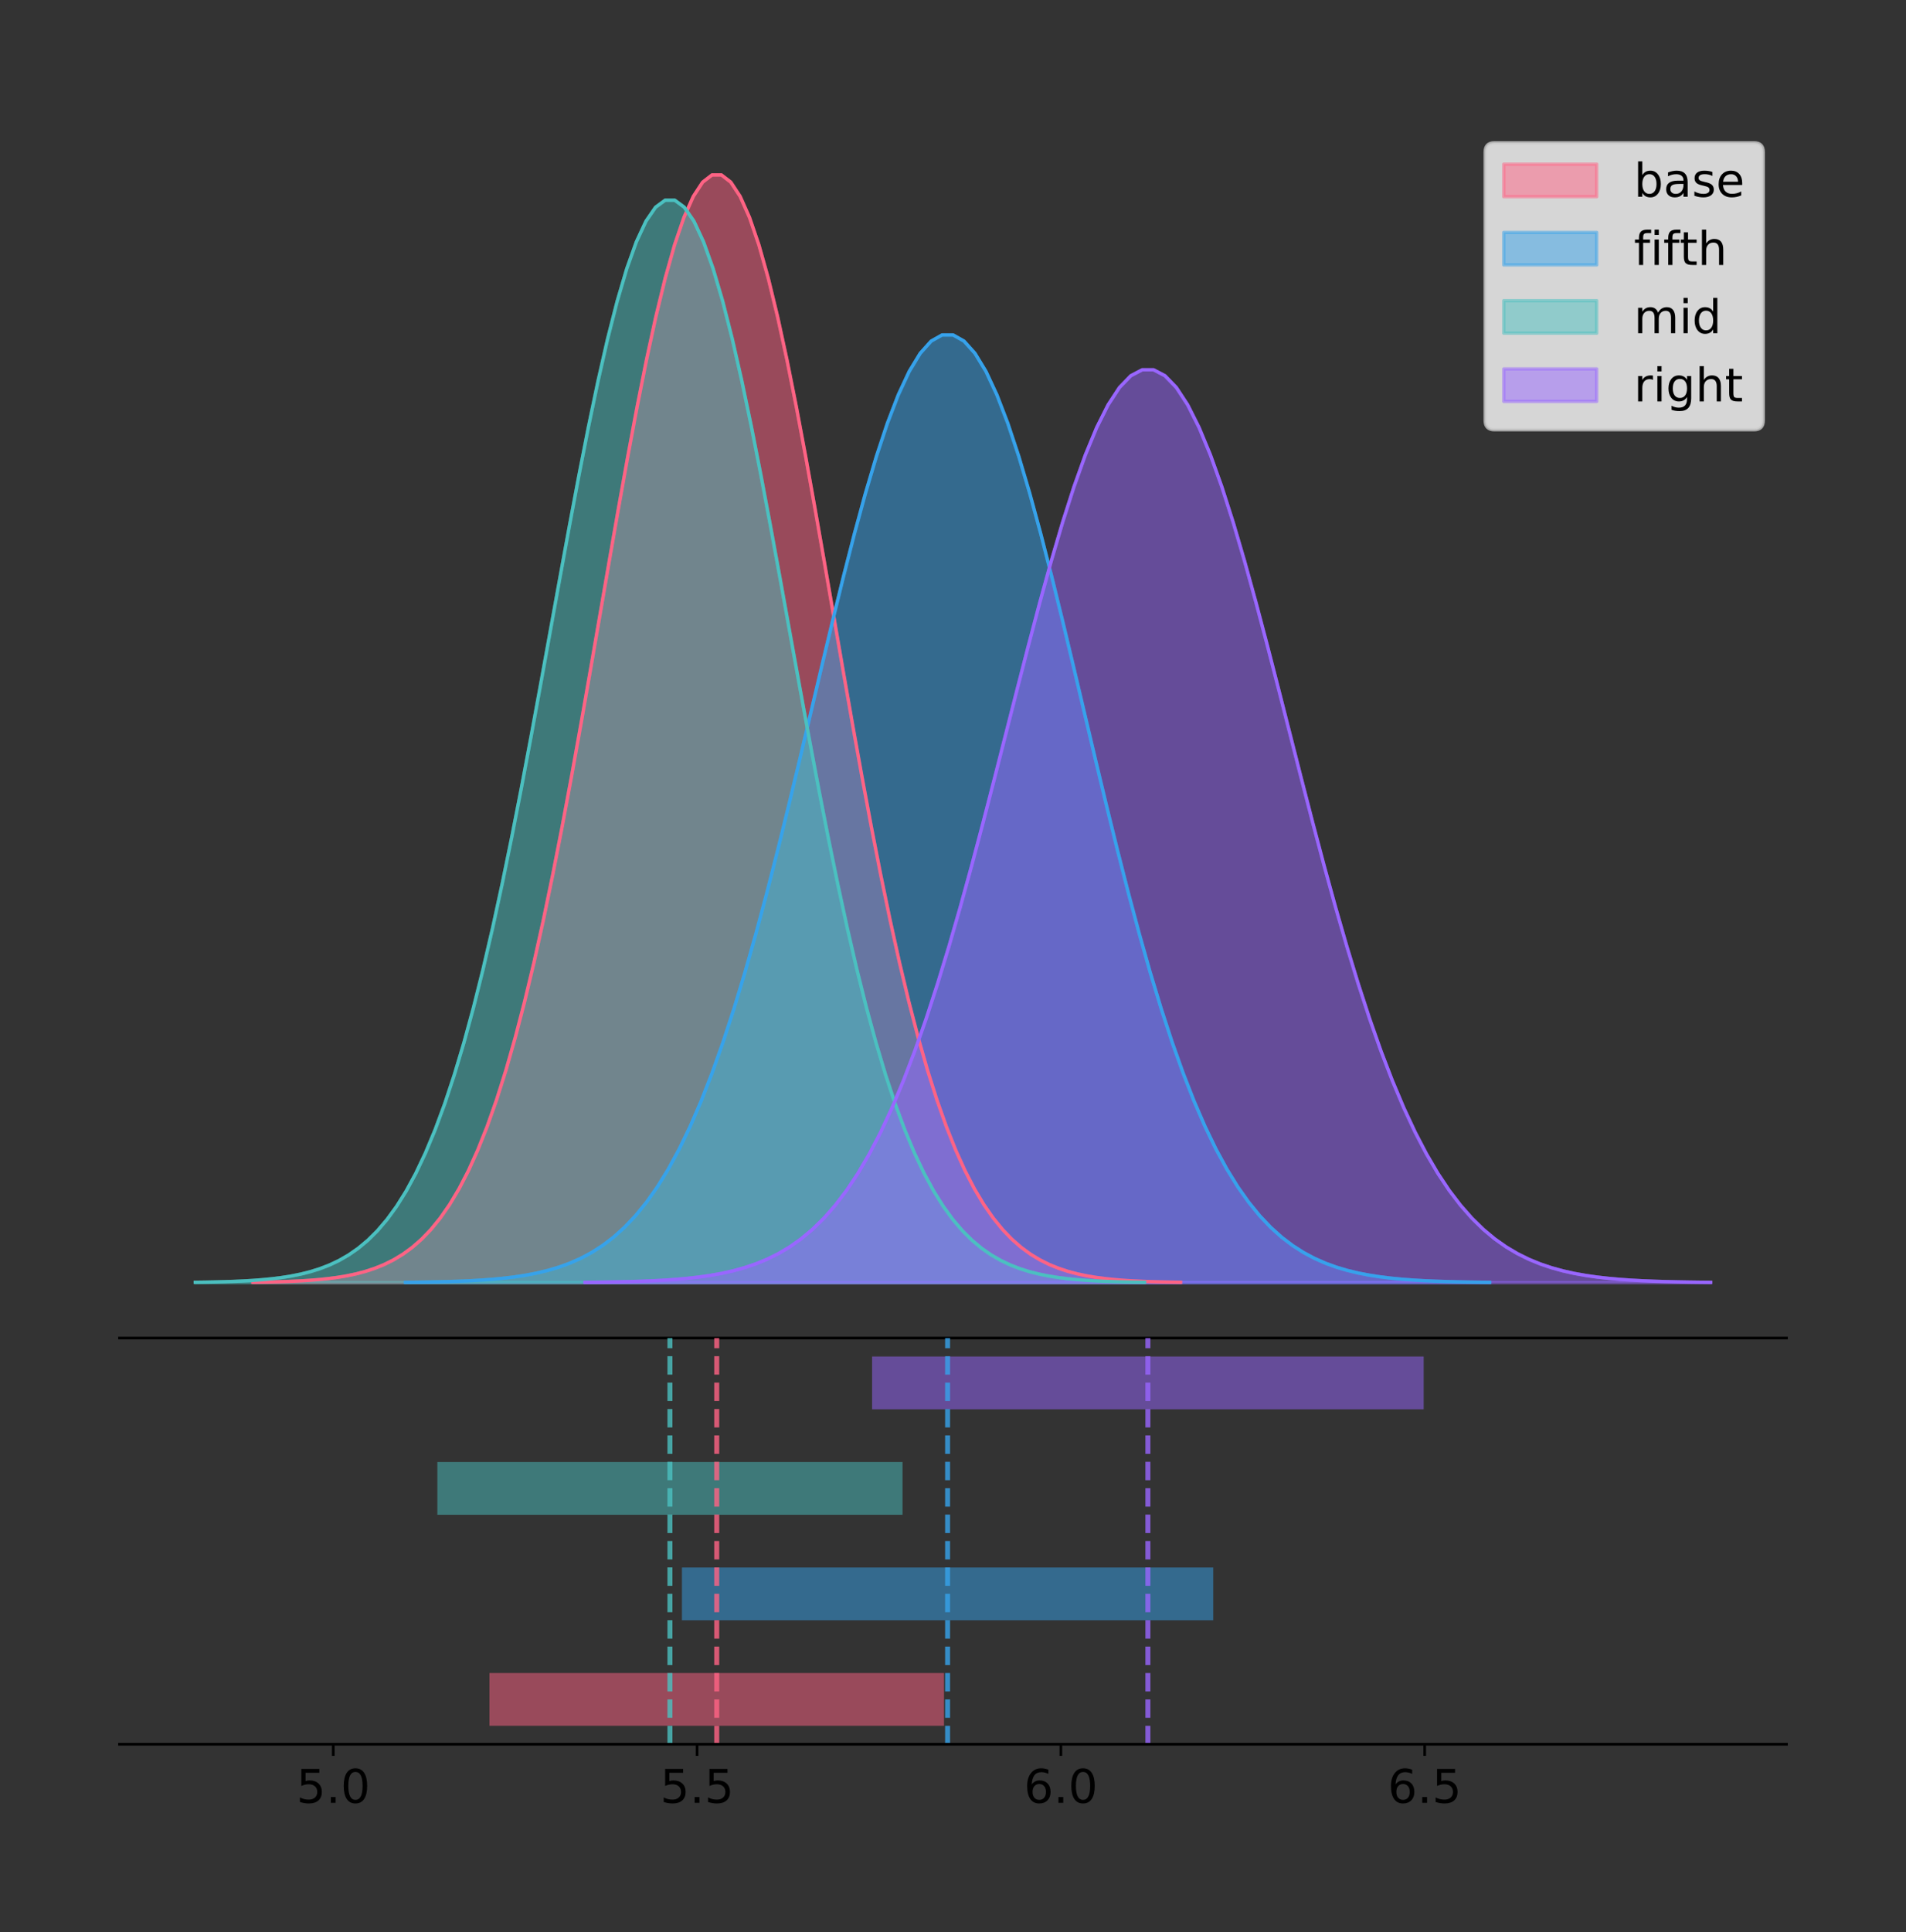 <?xml version="1.0" encoding="utf-8" standalone="no"?>
<!DOCTYPE svg PUBLIC "-//W3C//DTD SVG 1.1//EN"
  "http://www.w3.org/Graphics/SVG/1.1/DTD/svg11.dtd">
<!-- Created with matplotlib (https://matplotlib.org/) -->
<svg height="581.789pt" version="1.1" viewBox="0 0 574.2 581.789" width="574.2pt" xmlns="http://www.w3.org/2000/svg" xmlns:xlink="http://www.w3.org/1999/xlink">
 <rect x="0" y="0" width="574.2" height="581.789" fill="#333333" stroke="none"/>
 <defs>
  <style type="text/css">
*{stroke-linecap:butt;stroke-linejoin:round;}
  </style>
 </defs>
 <g id="figure_1">
  <g id="patch_1">
   <path d="M 0 581.789 
L 574.2 581.789 
L 574.2 0 
L 0 0 
z
" style="fill:none;"/>
  </g>
  <g id="axes_1">
   <g id="patch_2">
    <path d="M 36 402.93 
L 538.2 402.93 
L 538.2 36 
L 36 36 
z
" style="fill:none;"/>
   </g>
   <g id="PolyCollection_1">
    <defs>
     <path d="M 76.184 -195.538 
L 76.184 -195.65 
L 79.007 -195.692 
L 81.83 -195.749 
L 84.653 -195.825 
L 87.476 -195.925 
L 90.299 -196.058 
L 93.122 -196.23 
L 95.945 -196.455 
L 98.768 -196.744 
L 101.59 -197.115 
L 104.413 -197.585 
L 107.236 -198.179 
L 110.059 -198.923 
L 112.882 -199.848 
L 115.705 -200.99 
L 118.528 -202.39 
L 121.351 -204.093 
L 124.174 -206.151 
L 126.997 -208.617 
L 129.82 -211.552 
L 132.643 -215.017 
L 135.466 -219.078 
L 138.288 -223.801 
L 141.111 -229.25 
L 143.934 -235.488 
L 146.757 -242.572 
L 149.58 -250.552 
L 152.403 -259.468 
L 155.226 -269.344 
L 158.049 -280.192 
L 160.872 -292.002 
L 163.695 -304.744 
L 166.518 -318.365 
L 169.341 -332.786 
L 172.164 -347.901 
L 174.986 -363.58 
L 177.809 -379.667 
L 180.632 -395.98 
L 183.455 -412.318 
L 186.278 -428.462 
L 189.101 -444.18 
L 191.924 -459.23 
L 194.747 -473.372 
L 197.57 -486.366 
L 200.393 -497.987 
L 203.216 -508.025 
L 206.039 -516.294 
L 208.862 -522.64 
L 211.684 -526.94 
L 214.507 -529.111 
L 217.33 -529.111 
L 220.153 -526.94 
L 222.976 -522.64 
L 225.799 -516.294 
L 228.622 -508.025 
L 231.445 -497.987 
L 234.268 -486.366 
L 237.091 -473.372 
L 239.914 -459.23 
L 242.737 -444.18 
L 245.56 -428.462 
L 248.382 -412.318 
L 251.205 -395.98 
L 254.028 -379.667 
L 256.851 -363.58 
L 259.674 -347.901 
L 262.497 -332.786 
L 265.32 -318.365 
L 268.143 -304.744 
L 270.966 -292.002 
L 273.789 -280.192 
L 276.612 -269.344 
L 279.435 -259.468 
L 282.258 -250.552 
L 285.08 -242.572 
L 287.903 -235.488 
L 290.726 -229.25 
L 293.549 -223.801 
L 296.372 -219.078 
L 299.195 -215.017 
L 302.018 -211.552 
L 304.841 -208.617 
L 307.664 -206.151 
L 310.487 -204.093 
L 313.31 -202.39 
L 316.133 -200.99 
L 318.956 -199.848 
L 321.778 -198.923 
L 324.601 -198.179 
L 327.424 -197.585 
L 330.247 -197.115 
L 333.07 -196.744 
L 335.893 -196.455 
L 338.716 -196.23 
L 341.539 -196.058 
L 344.362 -195.925 
L 347.185 -195.825 
L 350.008 -195.749 
L 352.831 -195.692 
L 355.654 -195.65 
L 355.654 -195.538 
L 355.654 -195.538 
L 352.831 -195.538 
L 350.008 -195.538 
L 347.185 -195.538 
L 344.362 -195.538 
L 341.539 -195.538 
L 338.716 -195.538 
L 335.893 -195.538 
L 333.07 -195.538 
L 330.247 -195.538 
L 327.424 -195.538 
L 324.601 -195.538 
L 321.778 -195.538 
L 318.956 -195.538 
L 316.133 -195.538 
L 313.31 -195.538 
L 310.487 -195.538 
L 307.664 -195.538 
L 304.841 -195.538 
L 302.018 -195.538 
L 299.195 -195.538 
L 296.372 -195.538 
L 293.549 -195.538 
L 290.726 -195.538 
L 287.903 -195.538 
L 285.08 -195.538 
L 282.258 -195.538 
L 279.435 -195.538 
L 276.612 -195.538 
L 273.789 -195.538 
L 270.966 -195.538 
L 268.143 -195.538 
L 265.32 -195.538 
L 262.497 -195.538 
L 259.674 -195.538 
L 256.851 -195.538 
L 254.028 -195.538 
L 251.205 -195.538 
L 248.382 -195.538 
L 245.56 -195.538 
L 242.737 -195.538 
L 239.914 -195.538 
L 237.091 -195.538 
L 234.268 -195.538 
L 231.445 -195.538 
L 228.622 -195.538 
L 225.799 -195.538 
L 222.976 -195.538 
L 220.153 -195.538 
L 217.33 -195.538 
L 214.507 -195.538 
L 211.684 -195.538 
L 208.862 -195.538 
L 206.039 -195.538 
L 203.216 -195.538 
L 200.393 -195.538 
L 197.57 -195.538 
L 194.747 -195.538 
L 191.924 -195.538 
L 189.101 -195.538 
L 186.278 -195.538 
L 183.455 -195.538 
L 180.632 -195.538 
L 177.809 -195.538 
L 174.986 -195.538 
L 172.164 -195.538 
L 169.341 -195.538 
L 166.518 -195.538 
L 163.695 -195.538 
L 160.872 -195.538 
L 158.049 -195.538 
L 155.226 -195.538 
L 152.403 -195.538 
L 149.58 -195.538 
L 146.757 -195.538 
L 143.934 -195.538 
L 141.111 -195.538 
L 138.288 -195.538 
L 135.466 -195.538 
L 132.643 -195.538 
L 129.82 -195.538 
L 126.997 -195.538 
L 124.174 -195.538 
L 121.351 -195.538 
L 118.528 -195.538 
L 115.705 -195.538 
L 112.882 -195.538 
L 110.059 -195.538 
L 107.236 -195.538 
L 104.413 -195.538 
L 101.59 -195.538 
L 98.768 -195.538 
L 95.945 -195.538 
L 93.122 -195.538 
L 90.299 -195.538 
L 87.476 -195.538 
L 84.653 -195.538 
L 81.83 -195.538 
L 79.007 -195.538 
L 76.184 -195.538 
z
" id="m8d2c25e780" style="stroke:#ff6384;stroke-opacity:0.5;"/>
    </defs>
    <g clip-path="url(#pefbdbf01a7)">
     <use style="fill:#ff6384;fill-opacity:0.5;stroke:#ff6384;stroke-opacity:0.5;" x="0" xlink:href="#m8d2c25e780" y="581.789"/>
    </g>
   </g>
   <g id="PolyCollection_2">
    <defs>
     <path d="M 122.144 -195.538 
L 122.144 -195.634 
L 125.444 -195.67 
L 128.743 -195.719 
L 132.043 -195.783 
L 135.342 -195.869 
L 138.642 -195.983 
L 141.941 -196.13 
L 145.241 -196.323 
L 148.54 -196.57 
L 151.84 -196.887 
L 155.139 -197.29 
L 158.438 -197.798 
L 161.738 -198.434 
L 165.037 -199.225 
L 168.337 -200.203 
L 171.636 -201.4 
L 174.936 -202.858 
L 178.235 -204.618 
L 181.535 -206.728 
L 184.834 -209.239 
L 188.134 -212.203 
L 191.433 -215.678 
L 194.733 -219.719 
L 198.032 -224.381 
L 201.332 -229.718 
L 204.631 -235.779 
L 207.931 -242.606 
L 211.23 -250.234 
L 214.53 -258.684 
L 217.829 -267.965 
L 221.129 -278.069 
L 224.428 -288.971 
L 227.728 -300.625 
L 231.027 -312.962 
L 234.327 -325.894 
L 237.626 -339.309 
L 240.926 -353.072 
L 244.225 -367.029 
L 247.525 -381.007 
L 250.824 -394.82 
L 254.124 -408.267 
L 257.423 -421.143 
L 260.723 -433.242 
L 264.022 -444.36 
L 267.322 -454.302 
L 270.621 -462.89 
L 273.921 -469.965 
L 277.22 -475.394 
L 280.52 -479.073 
L 283.819 -480.931 
L 287.119 -480.931 
L 290.418 -479.073 
L 293.718 -475.394 
L 297.017 -469.965 
L 300.317 -462.89 
L 303.616 -454.302 
L 306.916 -444.36 
L 310.215 -433.242 
L 313.515 -421.143 
L 316.814 -408.267 
L 320.114 -394.82 
L 323.413 -381.007 
L 326.713 -367.029 
L 330.012 -353.072 
L 333.311 -339.309 
L 336.611 -325.894 
L 339.91 -312.962 
L 343.21 -300.625 
L 346.509 -288.971 
L 349.809 -278.069 
L 353.108 -267.965 
L 356.408 -258.684 
L 359.707 -250.234 
L 363.007 -242.606 
L 366.306 -235.779 
L 369.606 -229.718 
L 372.905 -224.381 
L 376.205 -219.719 
L 379.504 -215.678 
L 382.804 -212.203 
L 386.103 -209.239 
L 389.403 -206.728 
L 392.702 -204.618 
L 396.002 -202.858 
L 399.301 -201.4 
L 402.601 -200.203 
L 405.9 -199.225 
L 409.2 -198.434 
L 412.499 -197.798 
L 415.799 -197.29 
L 419.098 -196.887 
L 422.398 -196.57 
L 425.697 -196.323 
L 428.997 -196.13 
L 432.296 -195.983 
L 435.596 -195.869 
L 438.895 -195.783 
L 442.195 -195.719 
L 445.494 -195.67 
L 448.794 -195.634 
L 448.794 -195.538 
L 448.794 -195.538 
L 445.494 -195.538 
L 442.195 -195.538 
L 438.895 -195.538 
L 435.596 -195.538 
L 432.296 -195.538 
L 428.997 -195.538 
L 425.697 -195.538 
L 422.398 -195.538 
L 419.098 -195.538 
L 415.799 -195.538 
L 412.499 -195.538 
L 409.2 -195.538 
L 405.9 -195.538 
L 402.601 -195.538 
L 399.301 -195.538 
L 396.002 -195.538 
L 392.702 -195.538 
L 389.403 -195.538 
L 386.103 -195.538 
L 382.804 -195.538 
L 379.504 -195.538 
L 376.205 -195.538 
L 372.905 -195.538 
L 369.606 -195.538 
L 366.306 -195.538 
L 363.007 -195.538 
L 359.707 -195.538 
L 356.408 -195.538 
L 353.108 -195.538 
L 349.809 -195.538 
L 346.509 -195.538 
L 343.21 -195.538 
L 339.91 -195.538 
L 336.611 -195.538 
L 333.311 -195.538 
L 330.012 -195.538 
L 326.713 -195.538 
L 323.413 -195.538 
L 320.114 -195.538 
L 316.814 -195.538 
L 313.515 -195.538 
L 310.215 -195.538 
L 306.916 -195.538 
L 303.616 -195.538 
L 300.317 -195.538 
L 297.017 -195.538 
L 293.718 -195.538 
L 290.418 -195.538 
L 287.119 -195.538 
L 283.819 -195.538 
L 280.52 -195.538 
L 277.22 -195.538 
L 273.921 -195.538 
L 270.621 -195.538 
L 267.322 -195.538 
L 264.022 -195.538 
L 260.723 -195.538 
L 257.423 -195.538 
L 254.124 -195.538 
L 250.824 -195.538 
L 247.525 -195.538 
L 244.225 -195.538 
L 240.926 -195.538 
L 237.626 -195.538 
L 234.327 -195.538 
L 231.027 -195.538 
L 227.728 -195.538 
L 224.428 -195.538 
L 221.129 -195.538 
L 217.829 -195.538 
L 214.53 -195.538 
L 211.23 -195.538 
L 207.931 -195.538 
L 204.631 -195.538 
L 201.332 -195.538 
L 198.032 -195.538 
L 194.733 -195.538 
L 191.433 -195.538 
L 188.134 -195.538 
L 184.834 -195.538 
L 181.535 -195.538 
L 178.235 -195.538 
L 174.936 -195.538 
L 171.636 -195.538 
L 168.337 -195.538 
L 165.037 -195.538 
L 161.738 -195.538 
L 158.438 -195.538 
L 155.139 -195.538 
L 151.84 -195.538 
L 148.54 -195.538 
L 145.241 -195.538 
L 141.941 -195.538 
L 138.642 -195.538 
L 135.342 -195.538 
L 132.043 -195.538 
L 128.743 -195.538 
L 125.444 -195.538 
L 122.144 -195.538 
z
" id="mf9e49cf1a5" style="stroke:#36a2eb;stroke-opacity:0.5;"/>
    </defs>
    <g clip-path="url(#pefbdbf01a7)">
     <use style="fill:#36a2eb;fill-opacity:0.5;stroke:#36a2eb;stroke-opacity:0.5;" x="0" xlink:href="#mf9e49cf1a5" y="581.789"/>
    </g>
   </g>
   <g id="PolyCollection_3">
    <defs>
     <path d="M 58.827 -195.538 
L 58.827 -195.647 
L 61.716 -195.689 
L 64.605 -195.744 
L 67.494 -195.818 
L 70.383 -195.916 
L 73.271 -196.046 
L 76.16 -196.215 
L 79.049 -196.434 
L 81.938 -196.717 
L 84.827 -197.079 
L 87.716 -197.539 
L 90.604 -198.119 
L 93.493 -198.846 
L 96.382 -199.75 
L 99.271 -200.866 
L 102.16 -202.234 
L 105.049 -203.898 
L 107.937 -205.909 
L 110.826 -208.319 
L 113.715 -211.186 
L 116.604 -214.573 
L 119.493 -218.541 
L 122.382 -223.156 
L 125.271 -228.481 
L 128.159 -234.576 
L 131.048 -241.499 
L 133.937 -249.297 
L 136.826 -258.009 
L 139.715 -267.66 
L 142.604 -278.26 
L 145.492 -289.801 
L 148.381 -302.253 
L 151.27 -315.563 
L 154.159 -329.654 
L 157.048 -344.425 
L 159.937 -359.746 
L 162.825 -375.466 
L 165.714 -391.407 
L 168.603 -407.372 
L 171.492 -423.148 
L 174.381 -438.507 
L 177.27 -453.214 
L 180.158 -467.032 
L 183.047 -479.73 
L 185.936 -491.086 
L 188.825 -500.895 
L 191.714 -508.976 
L 194.603 -515.176 
L 197.491 -519.378 
L 200.38 -521.5 
L 203.269 -521.5 
L 206.158 -519.378 
L 209.047 -515.176 
L 211.936 -508.976 
L 214.824 -500.895 
L 217.713 -491.086 
L 220.602 -479.73 
L 223.491 -467.032 
L 226.38 -453.214 
L 229.269 -438.507 
L 232.157 -423.148 
L 235.046 -407.372 
L 237.935 -391.407 
L 240.824 -375.466 
L 243.713 -359.746 
L 246.602 -344.425 
L 249.491 -329.654 
L 252.379 -315.563 
L 255.268 -302.253 
L 258.157 -289.801 
L 261.046 -278.26 
L 263.935 -267.66 
L 266.824 -258.009 
L 269.712 -249.297 
L 272.601 -241.499 
L 275.49 -234.576 
L 278.379 -228.481 
L 281.268 -223.156 
L 284.157 -218.541 
L 287.045 -214.573 
L 289.934 -211.186 
L 292.823 -208.319 
L 295.712 -205.909 
L 298.601 -203.898 
L 301.49 -202.234 
L 304.378 -200.866 
L 307.267 -199.75 
L 310.156 -198.846 
L 313.045 -198.119 
L 315.934 -197.539 
L 318.823 -197.079 
L 321.711 -196.717 
L 324.6 -196.434 
L 327.489 -196.215 
L 330.378 -196.046 
L 333.267 -195.916 
L 336.156 -195.818 
L 339.044 -195.744 
L 341.933 -195.689 
L 344.822 -195.647 
L 344.822 -195.538 
L 344.822 -195.538 
L 341.933 -195.538 
L 339.044 -195.538 
L 336.156 -195.538 
L 333.267 -195.538 
L 330.378 -195.538 
L 327.489 -195.538 
L 324.6 -195.538 
L 321.711 -195.538 
L 318.823 -195.538 
L 315.934 -195.538 
L 313.045 -195.538 
L 310.156 -195.538 
L 307.267 -195.538 
L 304.378 -195.538 
L 301.49 -195.538 
L 298.601 -195.538 
L 295.712 -195.538 
L 292.823 -195.538 
L 289.934 -195.538 
L 287.045 -195.538 
L 284.157 -195.538 
L 281.268 -195.538 
L 278.379 -195.538 
L 275.49 -195.538 
L 272.601 -195.538 
L 269.712 -195.538 
L 266.824 -195.538 
L 263.935 -195.538 
L 261.046 -195.538 
L 258.157 -195.538 
L 255.268 -195.538 
L 252.379 -195.538 
L 249.491 -195.538 
L 246.602 -195.538 
L 243.713 -195.538 
L 240.824 -195.538 
L 237.935 -195.538 
L 235.046 -195.538 
L 232.157 -195.538 
L 229.269 -195.538 
L 226.38 -195.538 
L 223.491 -195.538 
L 220.602 -195.538 
L 217.713 -195.538 
L 214.824 -195.538 
L 211.936 -195.538 
L 209.047 -195.538 
L 206.158 -195.538 
L 203.269 -195.538 
L 200.38 -195.538 
L 197.491 -195.538 
L 194.603 -195.538 
L 191.714 -195.538 
L 188.825 -195.538 
L 185.936 -195.538 
L 183.047 -195.538 
L 180.158 -195.538 
L 177.27 -195.538 
L 174.381 -195.538 
L 171.492 -195.538 
L 168.603 -195.538 
L 165.714 -195.538 
L 162.825 -195.538 
L 159.937 -195.538 
L 157.048 -195.538 
L 154.159 -195.538 
L 151.27 -195.538 
L 148.381 -195.538 
L 145.492 -195.538 
L 142.604 -195.538 
L 139.715 -195.538 
L 136.826 -195.538 
L 133.937 -195.538 
L 131.048 -195.538 
L 128.159 -195.538 
L 125.271 -195.538 
L 122.382 -195.538 
L 119.493 -195.538 
L 116.604 -195.538 
L 113.715 -195.538 
L 110.826 -195.538 
L 107.937 -195.538 
L 105.049 -195.538 
L 102.16 -195.538 
L 99.271 -195.538 
L 96.382 -195.538 
L 93.493 -195.538 
L 90.604 -195.538 
L 87.716 -195.538 
L 84.827 -195.538 
L 81.938 -195.538 
L 79.049 -195.538 
L 76.16 -195.538 
L 73.271 -195.538 
L 70.383 -195.538 
L 67.494 -195.538 
L 64.605 -195.538 
L 61.716 -195.538 
L 58.827 -195.538 
z
" id="m790190a219" style="stroke:#4bc0c0;stroke-opacity:0.5;"/>
    </defs>
    <g clip-path="url(#pefbdbf01a7)">
     <use style="fill:#4bc0c0;fill-opacity:0.5;stroke:#4bc0c0;stroke-opacity:0.5;" x="0" xlink:href="#m790190a219" y="581.789"/>
    </g>
   </g>
   <g id="PolyCollection_4">
    <defs>
     <path d="M 176.253 -195.538 
L 176.253 -195.63 
L 179.678 -195.665 
L 183.104 -195.712 
L 186.529 -195.774 
L 189.955 -195.857 
L 193.38 -195.966 
L 196.806 -196.109 
L 200.231 -196.294 
L 203.657 -196.532 
L 207.082 -196.837 
L 210.507 -197.225 
L 213.933 -197.714 
L 217.358 -198.327 
L 220.784 -199.09 
L 224.209 -200.031 
L 227.635 -201.185 
L 231.06 -202.589 
L 234.486 -204.284 
L 237.911 -206.316 
L 241.337 -208.735 
L 244.762 -211.591 
L 248.187 -214.937 
L 251.613 -218.829 
L 255.038 -223.32 
L 258.464 -228.461 
L 261.889 -234.299 
L 265.315 -240.876 
L 268.74 -248.223 
L 272.166 -256.362 
L 275.591 -265.302 
L 279.016 -275.034 
L 282.442 -285.535 
L 285.867 -296.76 
L 289.293 -308.644 
L 292.718 -321.101 
L 296.144 -334.022 
L 299.569 -347.279 
L 302.995 -360.723 
L 306.42 -374.187 
L 309.846 -387.492 
L 313.271 -400.444 
L 316.696 -412.847 
L 320.122 -424.501 
L 323.547 -435.21 
L 326.973 -444.787 
L 330.398 -453.059 
L 333.824 -459.874 
L 337.249 -465.103 
L 340.675 -468.647 
L 344.1 -470.436 
L 347.526 -470.436 
L 350.951 -468.647 
L 354.376 -465.103 
L 357.802 -459.874 
L 361.227 -453.059 
L 364.653 -444.787 
L 368.078 -435.21 
L 371.504 -424.501 
L 374.929 -412.847 
L 378.355 -400.444 
L 381.78 -387.492 
L 385.206 -374.187 
L 388.631 -360.723 
L 392.056 -347.279 
L 395.482 -334.022 
L 398.907 -321.101 
L 402.333 -308.644 
L 405.758 -296.76 
L 409.184 -285.535 
L 412.609 -275.034 
L 416.035 -265.302 
L 419.46 -256.362 
L 422.886 -248.223 
L 426.311 -240.876 
L 429.736 -234.299 
L 433.162 -228.461 
L 436.587 -223.32 
L 440.013 -218.829 
L 443.438 -214.937 
L 446.864 -211.591 
L 450.289 -208.735 
L 453.715 -206.316 
L 457.14 -204.284 
L 460.565 -202.589 
L 463.991 -201.185 
L 467.416 -200.031 
L 470.842 -199.09 
L 474.267 -198.327 
L 477.693 -197.714 
L 481.118 -197.225 
L 484.544 -196.837 
L 487.969 -196.532 
L 491.395 -196.294 
L 494.82 -196.109 
L 498.245 -195.966 
L 501.671 -195.857 
L 505.096 -195.774 
L 508.522 -195.712 
L 511.947 -195.665 
L 515.373 -195.63 
L 515.373 -195.538 
L 515.373 -195.538 
L 511.947 -195.538 
L 508.522 -195.538 
L 505.096 -195.538 
L 501.671 -195.538 
L 498.245 -195.538 
L 494.82 -195.538 
L 491.395 -195.538 
L 487.969 -195.538 
L 484.544 -195.538 
L 481.118 -195.538 
L 477.693 -195.538 
L 474.267 -195.538 
L 470.842 -195.538 
L 467.416 -195.538 
L 463.991 -195.538 
L 460.565 -195.538 
L 457.14 -195.538 
L 453.715 -195.538 
L 450.289 -195.538 
L 446.864 -195.538 
L 443.438 -195.538 
L 440.013 -195.538 
L 436.587 -195.538 
L 433.162 -195.538 
L 429.736 -195.538 
L 426.311 -195.538 
L 422.886 -195.538 
L 419.46 -195.538 
L 416.035 -195.538 
L 412.609 -195.538 
L 409.184 -195.538 
L 405.758 -195.538 
L 402.333 -195.538 
L 398.907 -195.538 
L 395.482 -195.538 
L 392.056 -195.538 
L 388.631 -195.538 
L 385.206 -195.538 
L 381.78 -195.538 
L 378.355 -195.538 
L 374.929 -195.538 
L 371.504 -195.538 
L 368.078 -195.538 
L 364.653 -195.538 
L 361.227 -195.538 
L 357.802 -195.538 
L 354.376 -195.538 
L 350.951 -195.538 
L 347.526 -195.538 
L 344.1 -195.538 
L 340.675 -195.538 
L 337.249 -195.538 
L 333.824 -195.538 
L 330.398 -195.538 
L 326.973 -195.538 
L 323.547 -195.538 
L 320.122 -195.538 
L 316.696 -195.538 
L 313.271 -195.538 
L 309.846 -195.538 
L 306.42 -195.538 
L 302.995 -195.538 
L 299.569 -195.538 
L 296.144 -195.538 
L 292.718 -195.538 
L 289.293 -195.538 
L 285.867 -195.538 
L 282.442 -195.538 
L 279.016 -195.538 
L 275.591 -195.538 
L 272.166 -195.538 
L 268.74 -195.538 
L 265.315 -195.538 
L 261.889 -195.538 
L 258.464 -195.538 
L 255.038 -195.538 
L 251.613 -195.538 
L 248.187 -195.538 
L 244.762 -195.538 
L 241.337 -195.538 
L 237.911 -195.538 
L 234.486 -195.538 
L 231.06 -195.538 
L 227.635 -195.538 
L 224.209 -195.538 
L 220.784 -195.538 
L 217.358 -195.538 
L 213.933 -195.538 
L 210.507 -195.538 
L 207.082 -195.538 
L 203.657 -195.538 
L 200.231 -195.538 
L 196.806 -195.538 
L 193.38 -195.538 
L 189.955 -195.538 
L 186.529 -195.538 
L 183.104 -195.538 
L 179.678 -195.538 
L 176.253 -195.538 
z
" id="maf6e6f3817" style="stroke:#9966ff;stroke-opacity:0.5;"/>
    </defs>
    <g clip-path="url(#pefbdbf01a7)">
     <use style="fill:#9966ff;fill-opacity:0.5;stroke:#9966ff;stroke-opacity:0.5;" x="0" xlink:href="#maf6e6f3817" y="581.789"/>
    </g>
   </g>
   <g id="line2d_1">
    <path clip-path="url(#pefbdbf01a7)" d="M 76.184 386.139 
L 79.007 386.097 
L 81.83 386.04 
L 84.653 385.965 
L 87.476 385.864 
L 90.299 385.732 
L 93.122 385.559 
L 95.945 385.334 
L 98.768 385.045 
L 101.59 384.675 
L 104.413 384.204 
L 107.236 383.61 
L 110.059 382.867 
L 112.882 381.941 
L 115.705 380.799 
L 118.528 379.399 
L 121.351 377.696 
L 124.174 375.639 
L 126.997 373.172 
L 129.82 370.238 
L 132.643 366.772 
L 135.466 362.711 
L 138.288 357.989 
L 141.111 352.539 
L 143.934 346.301 
L 146.757 339.217 
L 149.58 331.237 
L 152.403 322.322 
L 155.226 312.445 
L 158.049 301.597 
L 160.872 289.787 
L 163.695 277.045 
L 166.518 263.424 
L 169.341 249.004 
L 172.164 233.888 
L 174.986 218.209 
L 177.809 202.123 
L 180.632 185.809 
L 183.455 169.471 
L 186.278 153.327 
L 189.101 137.61 
L 191.924 122.559 
L 194.747 108.418 
L 197.57 95.423 
L 200.393 83.803 
L 203.216 73.765 
L 206.039 65.495 
L 208.862 59.15 
L 211.684 54.85 
L 214.507 52.679 
L 217.33 52.679 
L 220.153 54.85 
L 222.976 59.15 
L 225.799 65.495 
L 228.622 73.765 
L 231.445 83.803 
L 234.268 95.423 
L 237.091 108.418 
L 239.914 122.559 
L 242.737 137.61 
L 245.56 153.327 
L 248.382 169.471 
L 251.205 185.809 
L 254.028 202.123 
L 256.851 218.209 
L 259.674 233.888 
L 262.497 249.004 
L 265.32 263.424 
L 268.143 277.045 
L 270.966 289.787 
L 273.789 301.597 
L 276.612 312.445 
L 279.435 322.322 
L 282.258 331.237 
L 285.08 339.217 
L 287.903 346.301 
L 290.726 352.539 
L 293.549 357.989 
L 296.372 362.711 
L 299.195 366.772 
L 302.018 370.238 
L 304.841 373.172 
L 307.664 375.639 
L 310.487 377.696 
L 313.31 379.399 
L 316.133 380.799 
L 318.956 381.941 
L 321.778 382.867 
L 324.601 383.61 
L 327.424 384.204 
L 330.247 384.675 
L 333.07 385.045 
L 335.893 385.334 
L 338.716 385.559 
L 341.539 385.732 
L 344.362 385.864 
L 347.185 385.965 
L 350.008 386.04 
L 352.831 386.097 
L 355.654 386.139 
" style="fill:none;stroke:#ff6384;stroke-linecap:square;"/>
   </g>
   <g id="line2d_2">
    <path clip-path="url(#pefbdbf01a7)" d="M 122.144 386.156 
L 125.444 386.119 
L 128.743 386.071 
L 132.043 386.006 
L 135.342 385.92 
L 138.642 385.807 
L 141.941 385.659 
L 145.241 385.467 
L 148.54 385.219 
L 151.84 384.902 
L 155.139 384.5 
L 158.438 383.992 
L 161.738 383.355 
L 165.037 382.564 
L 168.337 381.587 
L 171.636 380.389 
L 174.936 378.932 
L 178.235 377.172 
L 181.535 375.061 
L 184.834 372.551 
L 188.134 369.586 
L 191.433 366.111 
L 194.733 362.071 
L 198.032 357.409 
L 201.332 352.072 
L 204.631 346.011 
L 207.931 339.183 
L 211.23 331.555 
L 214.53 323.105 
L 217.829 313.825 
L 221.129 303.72 
L 224.428 292.818 
L 227.728 281.165 
L 231.027 268.827 
L 234.327 255.895 
L 237.626 242.48 
L 240.926 228.717 
L 244.225 214.761 
L 247.525 200.782 
L 250.824 186.97 
L 254.124 173.523 
L 257.423 160.646 
L 260.723 148.547 
L 264.022 137.43 
L 267.322 127.487 
L 270.621 118.899 
L 273.921 111.824 
L 277.22 106.395 
L 280.52 102.716 
L 283.819 100.859 
L 287.119 100.859 
L 290.418 102.716 
L 293.718 106.395 
L 297.017 111.824 
L 300.317 118.899 
L 303.616 127.487 
L 306.916 137.43 
L 310.215 148.547 
L 313.515 160.646 
L 316.814 173.523 
L 320.114 186.97 
L 323.413 200.782 
L 326.713 214.761 
L 330.012 228.717 
L 333.311 242.48 
L 336.611 255.895 
L 339.91 268.827 
L 343.21 281.165 
L 346.509 292.818 
L 349.809 303.72 
L 353.108 313.825 
L 356.408 323.105 
L 359.707 331.555 
L 363.007 339.183 
L 366.306 346.011 
L 369.606 352.072 
L 372.905 357.409 
L 376.205 362.071 
L 379.504 366.111 
L 382.804 369.586 
L 386.103 372.551 
L 389.403 375.061 
L 392.702 377.172 
L 396.002 378.932 
L 399.301 380.389 
L 402.601 381.587 
L 405.9 382.564 
L 409.2 383.355 
L 412.499 383.992 
L 415.799 384.5 
L 419.098 384.902 
L 422.398 385.219 
L 425.697 385.467 
L 428.997 385.659 
L 432.296 385.807 
L 435.596 385.92 
L 438.895 386.006 
L 442.195 386.071 
L 445.494 386.119 
L 448.794 386.156 
" style="fill:none;stroke:#36a2eb;stroke-linecap:square;"/>
   </g>
   <g id="line2d_3">
    <path clip-path="url(#pefbdbf01a7)" d="M 58.827 386.142 
L 61.716 386.101 
L 64.605 386.045 
L 67.494 385.971 
L 70.383 385.873 
L 73.271 385.744 
L 76.16 385.575 
L 79.049 385.355 
L 81.938 385.073 
L 84.827 384.711 
L 87.716 384.251 
L 90.604 383.671 
L 93.493 382.944 
L 96.382 382.04 
L 99.271 380.924 
L 102.16 379.556 
L 105.049 377.891 
L 107.937 375.881 
L 110.826 373.471 
L 113.715 370.603 
L 116.604 367.217 
L 119.493 363.248 
L 122.382 358.634 
L 125.271 353.309 
L 128.159 347.213 
L 131.048 340.29 
L 133.937 332.492 
L 136.826 323.78 
L 139.715 314.129 
L 142.604 303.529 
L 145.492 291.988 
L 148.381 279.537 
L 151.27 266.227 
L 154.159 252.135 
L 157.048 237.365 
L 159.937 222.043 
L 162.825 206.324 
L 165.714 190.383 
L 168.603 174.417 
L 171.492 158.642 
L 174.381 143.283 
L 177.27 128.576 
L 180.158 114.757 
L 183.047 102.059 
L 185.936 90.704 
L 188.825 80.895 
L 191.714 72.814 
L 194.603 66.613 
L 197.491 62.411 
L 200.38 60.29 
L 203.269 60.29 
L 206.158 62.411 
L 209.047 66.613 
L 211.936 72.814 
L 214.824 80.895 
L 217.713 90.704 
L 220.602 102.059 
L 223.491 114.757 
L 226.38 128.576 
L 229.269 143.283 
L 232.157 158.642 
L 235.046 174.417 
L 237.935 190.383 
L 240.824 206.324 
L 243.713 222.043 
L 246.602 237.365 
L 249.491 252.135 
L 252.379 266.227 
L 255.268 279.537 
L 258.157 291.988 
L 261.046 303.529 
L 263.935 314.129 
L 266.824 323.78 
L 269.712 332.492 
L 272.601 340.29 
L 275.49 347.213 
L 278.379 353.309 
L 281.268 358.634 
L 284.157 363.248 
L 287.045 367.217 
L 289.934 370.603 
L 292.823 373.471 
L 295.712 375.881 
L 298.601 377.891 
L 301.49 379.556 
L 304.378 380.924 
L 307.267 382.04 
L 310.156 382.944 
L 313.045 383.671 
L 315.934 384.251 
L 318.823 384.711 
L 321.711 385.073 
L 324.6 385.355 
L 327.489 385.575 
L 330.378 385.744 
L 333.267 385.873 
L 336.156 385.971 
L 339.044 386.045 
L 341.933 386.101 
L 344.822 386.142 
" style="fill:none;stroke:#4bc0c0;stroke-linecap:square;"/>
   </g>
   <g id="line2d_4">
    <path clip-path="url(#pefbdbf01a7)" d="M 176.253 386.159 
L 179.678 386.124 
L 183.104 386.077 
L 186.529 386.015 
L 189.955 385.932 
L 193.38 385.823 
L 196.806 385.681 
L 200.231 385.496 
L 203.657 385.257 
L 207.082 384.952 
L 210.507 384.564 
L 213.933 384.075 
L 217.358 383.462 
L 220.784 382.7 
L 224.209 381.758 
L 227.635 380.605 
L 231.06 379.201 
L 234.486 377.505 
L 237.911 375.473 
L 241.337 373.055 
L 244.762 370.199 
L 248.187 366.852 
L 251.613 362.96 
L 255.038 358.469 
L 258.464 353.328 
L 261.889 347.49 
L 265.315 340.914 
L 268.74 333.567 
L 272.166 325.427 
L 275.591 316.488 
L 279.016 306.755 
L 282.442 296.254 
L 285.867 285.029 
L 289.293 273.145 
L 292.718 260.688 
L 296.144 247.767 
L 299.569 234.51 
L 302.995 221.067 
L 306.42 207.602 
L 309.846 194.298 
L 313.271 181.345 
L 316.696 168.942 
L 320.122 157.288 
L 323.547 146.579 
L 326.973 137.003 
L 330.398 128.731 
L 333.824 121.916 
L 337.249 116.686 
L 340.675 113.143 
L 344.1 111.353 
L 347.526 111.353 
L 350.951 113.143 
L 354.376 116.686 
L 357.802 121.916 
L 361.227 128.731 
L 364.653 137.003 
L 368.078 146.579 
L 371.504 157.288 
L 374.929 168.942 
L 378.355 181.345 
L 381.78 194.298 
L 385.206 207.602 
L 388.631 221.067 
L 392.056 234.51 
L 395.482 247.767 
L 398.907 260.688 
L 402.333 273.145 
L 405.758 285.029 
L 409.184 296.254 
L 412.609 306.755 
L 416.035 316.488 
L 419.46 325.427 
L 422.886 333.567 
L 426.311 340.914 
L 429.736 347.49 
L 433.162 353.328 
L 436.587 358.469 
L 440.013 362.96 
L 443.438 366.852 
L 446.864 370.199 
L 450.289 373.055 
L 453.715 375.473 
L 457.14 377.505 
L 460.565 379.201 
L 463.991 380.605 
L 467.416 381.758 
L 470.842 382.7 
L 474.267 383.462 
L 477.693 384.075 
L 481.118 384.564 
L 484.544 384.952 
L 487.969 385.257 
L 491.395 385.496 
L 494.82 385.681 
L 498.245 385.823 
L 501.671 385.932 
L 505.096 386.015 
L 508.522 386.077 
L 511.947 386.124 
L 515.373 386.159 
" style="fill:none;stroke:#9966ff;stroke-linecap:square;"/>
   </g>
   <g id="patch_3">
    <path d="M 36 402.93 
L 538.2 402.93 
" style="fill:none;stroke:#000000;stroke-linecap:square;stroke-linejoin:miter;stroke-width:0.8;"/>
   </g>
   <g id="legend_1">
    <g id="patch_4">
     <path d="M 450.225 129.398 
L 528.4 129.398 
Q 531.2 129.398 531.2 126.597 
L 531.2 45.8 
Q 531.2 43 528.4 43 
L 450.225 43 
Q 447.425 43 447.425 45.8 
L 447.425 126.597 
Q 447.425 129.398 450.225 129.398 
z
" style="fill:#ffffff;opacity:0.8;stroke:#cccccc;stroke-linejoin:miter;"/>
    </g>
    <g id="patch_5">
     <path d="M 453.025 59.238 
L 481.025 59.238 
L 481.025 49.438 
L 453.025 49.438 
z
" style="fill:#ff6384;opacity:0.5;stroke:#ff6384;stroke-linejoin:miter;"/>
    </g>
    <g id="text_1">
     <!-- base -->
     <defs>
      <path d="M 48.688 27.297 
Q 48.688 37.203 44.609 42.844 
Q 40.531 48.484 33.406 48.484 
Q 26.266 48.484 22.188 42.844 
Q 18.109 37.203 18.109 27.297 
Q 18.109 17.391 22.188 11.75 
Q 26.266 6.109 33.406 6.109 
Q 40.531 6.109 44.609 11.75 
Q 48.688 17.391 48.688 27.297 
z
M 18.109 46.391 
Q 20.953 51.266 25.266 53.625 
Q 29.594 56 35.594 56 
Q 45.562 56 51.781 48.094 
Q 58.016 40.188 58.016 27.297 
Q 58.016 14.406 51.781 6.484 
Q 45.562 -1.422 35.594 -1.422 
Q 29.594 -1.422 25.266 0.953 
Q 20.953 3.328 18.109 8.203 
L 18.109 0 
L 9.078 0 
L 9.078 75.984 
L 18.109 75.984 
z
" id="DejaVuSans-98"/>
      <path d="M 34.281 27.484 
Q 23.391 27.484 19.188 25 
Q 14.984 22.516 14.984 16.5 
Q 14.984 11.719 18.141 8.906 
Q 21.297 6.109 26.703 6.109 
Q 34.188 6.109 38.703 11.406 
Q 43.219 16.703 43.219 25.484 
L 43.219 27.484 
z
M 52.203 31.203 
L 52.203 0 
L 43.219 0 
L 43.219 8.297 
Q 40.141 3.328 35.547 0.953 
Q 30.953 -1.422 24.312 -1.422 
Q 15.922 -1.422 10.953 3.297 
Q 6 8.016 6 15.922 
Q 6 25.141 12.172 29.828 
Q 18.359 34.516 30.609 34.516 
L 43.219 34.516 
L 43.219 35.406 
Q 43.219 41.609 39.141 45 
Q 35.062 48.391 27.688 48.391 
Q 23 48.391 18.547 47.266 
Q 14.109 46.141 10.016 43.891 
L 10.016 52.203 
Q 14.938 54.109 19.578 55.047 
Q 24.219 56 28.609 56 
Q 40.484 56 46.344 49.844 
Q 52.203 43.703 52.203 31.203 
z
" id="DejaVuSans-97"/>
      <path d="M 44.281 53.078 
L 44.281 44.578 
Q 40.484 46.531 36.375 47.5 
Q 32.281 48.484 27.875 48.484 
Q 21.188 48.484 17.844 46.438 
Q 14.5 44.391 14.5 40.281 
Q 14.5 37.156 16.891 35.375 
Q 19.281 33.594 26.516 31.984 
L 29.594 31.297 
Q 39.156 29.25 43.188 25.516 
Q 47.219 21.781 47.219 15.094 
Q 47.219 7.469 41.188 3.016 
Q 35.156 -1.422 24.609 -1.422 
Q 20.219 -1.422 15.453 -0.562 
Q 10.688 0.297 5.422 2 
L 5.422 11.281 
Q 10.406 8.688 15.234 7.391 
Q 20.062 6.109 24.812 6.109 
Q 31.156 6.109 34.562 8.281 
Q 37.984 10.453 37.984 14.406 
Q 37.984 18.062 35.516 20.016 
Q 33.062 21.969 24.703 23.781 
L 21.578 24.516 
Q 13.234 26.266 9.516 29.906 
Q 5.812 33.547 5.812 39.891 
Q 5.812 47.609 11.281 51.797 
Q 16.75 56 26.812 56 
Q 31.781 56 36.172 55.266 
Q 40.578 54.547 44.281 53.078 
z
" id="DejaVuSans-115"/>
      <path d="M 56.203 29.594 
L 56.203 25.203 
L 14.891 25.203 
Q 15.484 15.922 20.484 11.062 
Q 25.484 6.203 34.422 6.203 
Q 39.594 6.203 44.453 7.469 
Q 49.312 8.734 54.109 11.281 
L 54.109 2.781 
Q 49.266 0.734 44.188 -0.344 
Q 39.109 -1.422 33.891 -1.422 
Q 20.797 -1.422 13.156 6.188 
Q 5.516 13.812 5.516 26.812 
Q 5.516 40.234 12.766 48.109 
Q 20.016 56 32.328 56 
Q 43.359 56 49.781 48.891 
Q 56.203 41.797 56.203 29.594 
z
M 47.219 32.234 
Q 47.125 39.594 43.094 43.984 
Q 39.062 48.391 32.422 48.391 
Q 24.906 48.391 20.391 44.141 
Q 15.875 39.891 15.188 32.172 
z
" id="DejaVuSans-101"/>
     </defs>
     <g transform="translate(492.225 59.238)scale(0.14 -0.14)">
      <use xlink:href="#DejaVuSans-98"/>
      <use x="63.477" xlink:href="#DejaVuSans-97"/>
      <use x="124.756" xlink:href="#DejaVuSans-115"/>
      <use x="176.855" xlink:href="#DejaVuSans-101"/>
     </g>
    </g>
    <g id="patch_6">
     <path d="M 453.025 79.787 
L 481.025 79.787 
L 481.025 69.987 
L 453.025 69.987 
z
" style="fill:#36a2eb;opacity:0.5;stroke:#36a2eb;stroke-linejoin:miter;"/>
    </g>
    <g id="text_2">
     <!-- fifth -->
     <defs>
      <path d="M 37.109 75.984 
L 37.109 68.5 
L 28.516 68.5 
Q 23.688 68.5 21.797 66.547 
Q 19.922 64.594 19.922 59.516 
L 19.922 54.688 
L 34.719 54.688 
L 34.719 47.703 
L 19.922 47.703 
L 19.922 0 
L 10.891 0 
L 10.891 47.703 
L 2.297 47.703 
L 2.297 54.688 
L 10.891 54.688 
L 10.891 58.5 
Q 10.891 67.625 15.141 71.797 
Q 19.391 75.984 28.609 75.984 
z
" id="DejaVuSans-102"/>
      <path d="M 9.422 54.688 
L 18.406 54.688 
L 18.406 0 
L 9.422 0 
z
M 9.422 75.984 
L 18.406 75.984 
L 18.406 64.594 
L 9.422 64.594 
z
" id="DejaVuSans-105"/>
      <path d="M 18.312 70.219 
L 18.312 54.688 
L 36.812 54.688 
L 36.812 47.703 
L 18.312 47.703 
L 18.312 18.016 
Q 18.312 11.328 20.141 9.422 
Q 21.969 7.516 27.594 7.516 
L 36.812 7.516 
L 36.812 0 
L 27.594 0 
Q 17.188 0 13.234 3.875 
Q 9.281 7.766 9.281 18.016 
L 9.281 47.703 
L 2.688 47.703 
L 2.688 54.688 
L 9.281 54.688 
L 9.281 70.219 
z
" id="DejaVuSans-116"/>
      <path d="M 54.891 33.016 
L 54.891 0 
L 45.906 0 
L 45.906 32.719 
Q 45.906 40.484 42.875 44.328 
Q 39.844 48.188 33.797 48.188 
Q 26.516 48.188 22.312 43.547 
Q 18.109 38.922 18.109 30.906 
L 18.109 0 
L 9.078 0 
L 9.078 75.984 
L 18.109 75.984 
L 18.109 46.188 
Q 21.344 51.125 25.703 53.562 
Q 30.078 56 35.797 56 
Q 45.219 56 50.047 50.172 
Q 54.891 44.344 54.891 33.016 
z
" id="DejaVuSans-104"/>
     </defs>
     <g transform="translate(492.225 79.787)scale(0.14 -0.14)">
      <use xlink:href="#DejaVuSans-102"/>
      <use x="35.205" xlink:href="#DejaVuSans-105"/>
      <use x="62.988" xlink:href="#DejaVuSans-102"/>
      <use x="98.178" xlink:href="#DejaVuSans-116"/>
      <use x="137.387" xlink:href="#DejaVuSans-104"/>
     </g>
    </g>
    <g id="patch_7">
     <path d="M 453.025 100.337 
L 481.025 100.337 
L 481.025 90.537 
L 453.025 90.537 
z
" style="fill:#4bc0c0;opacity:0.5;stroke:#4bc0c0;stroke-linejoin:miter;"/>
    </g>
    <g id="text_3">
     <!-- mid -->
     <defs>
      <path d="M 52 44.188 
Q 55.375 50.25 60.062 53.125 
Q 64.75 56 71.094 56 
Q 79.641 56 84.281 50.016 
Q 88.922 44.047 88.922 33.016 
L 88.922 0 
L 79.891 0 
L 79.891 32.719 
Q 79.891 40.578 77.094 44.375 
Q 74.312 48.188 68.609 48.188 
Q 61.625 48.188 57.562 43.547 
Q 53.516 38.922 53.516 30.906 
L 53.516 0 
L 44.484 0 
L 44.484 32.719 
Q 44.484 40.625 41.703 44.406 
Q 38.922 48.188 33.109 48.188 
Q 26.219 48.188 22.156 43.531 
Q 18.109 38.875 18.109 30.906 
L 18.109 0 
L 9.078 0 
L 9.078 54.688 
L 18.109 54.688 
L 18.109 46.188 
Q 21.188 51.219 25.484 53.609 
Q 29.781 56 35.688 56 
Q 41.656 56 45.828 52.969 
Q 50 49.953 52 44.188 
z
" id="DejaVuSans-109"/>
      <path d="M 45.406 46.391 
L 45.406 75.984 
L 54.391 75.984 
L 54.391 0 
L 45.406 0 
L 45.406 8.203 
Q 42.578 3.328 38.25 0.953 
Q 33.938 -1.422 27.875 -1.422 
Q 17.969 -1.422 11.734 6.484 
Q 5.516 14.406 5.516 27.297 
Q 5.516 40.188 11.734 48.094 
Q 17.969 56 27.875 56 
Q 33.938 56 38.25 53.625 
Q 42.578 51.266 45.406 46.391 
z
M 14.797 27.297 
Q 14.797 17.391 18.875 11.75 
Q 22.953 6.109 30.078 6.109 
Q 37.203 6.109 41.297 11.75 
Q 45.406 17.391 45.406 27.297 
Q 45.406 37.203 41.297 42.844 
Q 37.203 48.484 30.078 48.484 
Q 22.953 48.484 18.875 42.844 
Q 14.797 37.203 14.797 27.297 
z
" id="DejaVuSans-100"/>
     </defs>
     <g transform="translate(492.225 100.337)scale(0.14 -0.14)">
      <use xlink:href="#DejaVuSans-109"/>
      <use x="97.412" xlink:href="#DejaVuSans-105"/>
      <use x="125.195" xlink:href="#DejaVuSans-100"/>
     </g>
    </g>
    <g id="patch_8">
     <path d="M 453.025 120.886 
L 481.025 120.886 
L 481.025 111.086 
L 453.025 111.086 
z
" style="fill:#9966ff;opacity:0.5;stroke:#9966ff;stroke-linejoin:miter;"/>
    </g>
    <g id="text_4">
     <!-- right -->
     <defs>
      <path d="M 41.109 46.297 
Q 39.594 47.172 37.812 47.578 
Q 36.031 48 33.891 48 
Q 26.266 48 22.188 43.047 
Q 18.109 38.094 18.109 28.812 
L 18.109 0 
L 9.078 0 
L 9.078 54.688 
L 18.109 54.688 
L 18.109 46.188 
Q 20.953 51.172 25.484 53.578 
Q 30.031 56 36.531 56 
Q 37.453 56 38.578 55.875 
Q 39.703 55.766 41.062 55.516 
z
" id="DejaVuSans-114"/>
      <path d="M 45.406 27.984 
Q 45.406 37.75 41.375 43.109 
Q 37.359 48.484 30.078 48.484 
Q 22.859 48.484 18.828 43.109 
Q 14.797 37.75 14.797 27.984 
Q 14.797 18.266 18.828 12.891 
Q 22.859 7.516 30.078 7.516 
Q 37.359 7.516 41.375 12.891 
Q 45.406 18.266 45.406 27.984 
z
M 54.391 6.781 
Q 54.391 -7.172 48.188 -13.984 
Q 42 -20.797 29.203 -20.797 
Q 24.469 -20.797 20.266 -20.094 
Q 16.062 -19.391 12.109 -17.922 
L 12.109 -9.188 
Q 16.062 -11.328 19.922 -12.344 
Q 23.781 -13.375 27.781 -13.375 
Q 36.625 -13.375 41.016 -8.766 
Q 45.406 -4.156 45.406 5.172 
L 45.406 9.625 
Q 42.625 4.781 38.281 2.391 
Q 33.938 0 27.875 0 
Q 17.828 0 11.672 7.656 
Q 5.516 15.328 5.516 27.984 
Q 5.516 40.672 11.672 48.328 
Q 17.828 56 27.875 56 
Q 33.938 56 38.281 53.609 
Q 42.625 51.219 45.406 46.391 
L 45.406 54.688 
L 54.391 54.688 
z
" id="DejaVuSans-103"/>
     </defs>
     <g transform="translate(492.225 120.886)scale(0.14 -0.14)">
      <use xlink:href="#DejaVuSans-114"/>
      <use x="41.113" xlink:href="#DejaVuSans-105"/>
      <use x="68.896" xlink:href="#DejaVuSans-103"/>
      <use x="132.373" xlink:href="#DejaVuSans-104"/>
      <use x="195.752" xlink:href="#DejaVuSans-116"/>
     </g>
    </g>
   </g>
  </g>
  <g id="axes_2">
   <g id="patch_9">
    <path d="M 36 525.24 
L 538.2 525.24 
L 538.2 402.93 
L 36 402.93 
z
" style="fill:none;"/>
   </g>
   <g id="patch_10">
    <path clip-path="url(#p515443b819)" d="M 147.449 519.68 
L 284.389 519.68 
L 284.389 503.796 
L 147.449 503.796 
z
" style="fill:#ff6384;opacity:0.5;"/>
   </g>
   <g id="patch_11">
    <path clip-path="url(#p515443b819)" d="M 205.44 487.912 
L 365.498 487.912 
L 365.498 472.027 
L 205.44 472.027 
z
" style="fill:#36a2eb;opacity:0.5;"/>
   </g>
   <g id="patch_12">
    <path clip-path="url(#p515443b819)" d="M 131.756 456.143 
L 271.893 456.143 
L 271.893 440.258 
L 131.756 440.258 
z
" style="fill:#4bc0c0;opacity:0.5;"/>
   </g>
   <g id="patch_13">
    <path clip-path="url(#p515443b819)" d="M 262.728 424.374 
L 428.897 424.374 
L 428.897 408.49 
L 262.728 408.49 
z
" style="fill:#9966ff;opacity:0.5;"/>
   </g>
   <g id="matplotlib.axis_1">
    <g id="xtick_1">
     <g id="line2d_5">
      <defs>
       <path d="M 0 0 
L 0 3.5 
" id="maf4189a95c" style="stroke:#000000;stroke-width:0.8;"/>
      </defs>
      <g>
       <use style="stroke:#000000;stroke-width:0.8;" x="100.404" xlink:href="#maf4189a95c" y="525.24"/>
      </g>
     </g>
     <g id="text_5">
      <!-- 5.0 -->
      <defs>
       <path d="M 10.797 72.906 
L 49.516 72.906 
L 49.516 64.594 
L 19.828 64.594 
L 19.828 46.734 
Q 21.969 47.469 24.109 47.828 
Q 26.266 48.188 28.422 48.188 
Q 40.625 48.188 47.75 41.5 
Q 54.891 34.812 54.891 23.391 
Q 54.891 11.625 47.562 5.094 
Q 40.234 -1.422 26.906 -1.422 
Q 22.312 -1.422 17.547 -0.641 
Q 12.797 0.141 7.719 1.703 
L 7.719 11.625 
Q 12.109 9.234 16.797 8.062 
Q 21.484 6.891 26.703 6.891 
Q 35.156 6.891 40.078 11.328 
Q 45.016 15.766 45.016 23.391 
Q 45.016 31 40.078 35.438 
Q 35.156 39.891 26.703 39.891 
Q 22.75 39.891 18.812 39.016 
Q 14.891 38.141 10.797 36.281 
z
" id="DejaVuSans-53"/>
       <path d="M 10.688 12.406 
L 21 12.406 
L 21 0 
L 10.688 0 
z
" id="DejaVuSans-46"/>
       <path d="M 31.781 66.406 
Q 24.172 66.406 20.328 58.906 
Q 16.5 51.422 16.5 36.375 
Q 16.5 21.391 20.328 13.891 
Q 24.172 6.391 31.781 6.391 
Q 39.453 6.391 43.281 13.891 
Q 47.125 21.391 47.125 36.375 
Q 47.125 51.422 43.281 58.906 
Q 39.453 66.406 31.781 66.406 
z
M 31.781 74.219 
Q 44.047 74.219 50.516 64.516 
Q 56.984 54.828 56.984 36.375 
Q 56.984 17.969 50.516 8.266 
Q 44.047 -1.422 31.781 -1.422 
Q 19.531 -1.422 13.062 8.266 
Q 6.594 17.969 6.594 36.375 
Q 6.594 54.828 13.062 64.516 
Q 19.531 74.219 31.781 74.219 
z
" id="DejaVuSans-48"/>
      </defs>
      <g transform="translate(89.272 542.878)scale(0.14 -0.14)">
       <use xlink:href="#DejaVuSans-53"/>
       <use x="63.623" xlink:href="#DejaVuSans-46"/>
       <use x="95.41" xlink:href="#DejaVuSans-48"/>
      </g>
     </g>
    </g>
    <g id="xtick_2">
     <g id="line2d_6">
      <g>
       <use style="stroke:#000000;stroke-width:0.8;" x="210.001" xlink:href="#maf4189a95c" y="525.24"/>
      </g>
     </g>
     <g id="text_6">
      <!-- 5.5 -->
      <g transform="translate(198.868 542.878)scale(0.14 -0.14)">
       <use xlink:href="#DejaVuSans-53"/>
       <use x="63.623" xlink:href="#DejaVuSans-46"/>
       <use x="95.41" xlink:href="#DejaVuSans-53"/>
      </g>
     </g>
    </g>
    <g id="xtick_3">
     <g id="line2d_7">
      <g>
       <use style="stroke:#000000;stroke-width:0.8;" x="319.597" xlink:href="#maf4189a95c" y="525.24"/>
      </g>
     </g>
     <g id="text_7">
      <!-- 6.0 -->
      <defs>
       <path d="M 33.016 40.375 
Q 26.375 40.375 22.484 35.828 
Q 18.609 31.297 18.609 23.391 
Q 18.609 15.531 22.484 10.953 
Q 26.375 6.391 33.016 6.391 
Q 39.656 6.391 43.531 10.953 
Q 47.406 15.531 47.406 23.391 
Q 47.406 31.297 43.531 35.828 
Q 39.656 40.375 33.016 40.375 
z
M 52.594 71.297 
L 52.594 62.312 
Q 48.875 64.062 45.094 64.984 
Q 41.312 65.922 37.594 65.922 
Q 27.828 65.922 22.672 59.328 
Q 17.531 52.734 16.797 39.406 
Q 19.672 43.656 24.016 45.922 
Q 28.375 48.188 33.594 48.188 
Q 44.578 48.188 50.953 41.516 
Q 57.328 34.859 57.328 23.391 
Q 57.328 12.156 50.688 5.359 
Q 44.047 -1.422 33.016 -1.422 
Q 20.359 -1.422 13.672 8.266 
Q 6.984 17.969 6.984 36.375 
Q 6.984 53.656 15.188 63.938 
Q 23.391 74.219 37.203 74.219 
Q 40.922 74.219 44.703 73.484 
Q 48.484 72.75 52.594 71.297 
z
" id="DejaVuSans-54"/>
      </defs>
      <g transform="translate(308.465 542.878)scale(0.14 -0.14)">
       <use xlink:href="#DejaVuSans-54"/>
       <use x="63.623" xlink:href="#DejaVuSans-46"/>
       <use x="95.41" xlink:href="#DejaVuSans-48"/>
      </g>
     </g>
    </g>
    <g id="xtick_4">
     <g id="line2d_8">
      <g>
       <use style="stroke:#000000;stroke-width:0.8;" x="429.194" xlink:href="#maf4189a95c" y="525.24"/>
      </g>
     </g>
     <g id="text_8">
      <!-- 6.5 -->
      <g transform="translate(418.062 542.878)scale(0.14 -0.14)">
       <use xlink:href="#DejaVuSans-54"/>
       <use x="63.623" xlink:href="#DejaVuSans-46"/>
       <use x="95.41" xlink:href="#DejaVuSans-53"/>
      </g>
     </g>
    </g>
   </g>
   <g id="line2d_9">
    <path clip-path="url(#p515443b819)" d="M 215.919 525.24 
L 215.919 402.93 
" style="fill:none;stroke:#ff6384;stroke-dasharray:5.55,2.4;stroke-dashoffset:0;stroke-opacity:0.8;stroke-width:1.5;"/>
   </g>
   <g id="line2d_10">
    <path clip-path="url(#p515443b819)" d="M 285.469 525.24 
L 285.469 402.93 
" style="fill:none;stroke:#36a2eb;stroke-dasharray:5.55,2.4;stroke-dashoffset:0;stroke-opacity:0.8;stroke-width:1.5;"/>
   </g>
   <g id="line2d_11">
    <path clip-path="url(#p515443b819)" d="M 201.825 525.24 
L 201.825 402.93 
" style="fill:none;stroke:#4bc0c0;stroke-dasharray:5.55,2.4;stroke-dashoffset:0;stroke-opacity:0.8;stroke-width:1.5;"/>
   </g>
   <g id="line2d_12">
    <path clip-path="url(#p515443b819)" d="M 345.813 525.24 
L 345.813 402.93 
" style="fill:none;stroke:#9966ff;stroke-dasharray:5.55,2.4;stroke-dashoffset:0;stroke-opacity:0.8;stroke-width:1.5;"/>
   </g>
   <g id="patch_14">
    <path d="M 36 525.24 
L 538.2 525.24 
" style="fill:none;stroke:#000000;stroke-linecap:square;stroke-linejoin:miter;stroke-width:0.8;"/>
   </g>
  </g>
 </g>
 <defs>
  <clipPath id="pefbdbf01a7">
   <rect height="366.93" width="502.2" x="36" y="36"/>
  </clipPath>
  <clipPath id="p515443b819">
   <rect height="122.31" width="502.2" x="36" y="402.93"/>
  </clipPath>
 </defs>
</svg>
